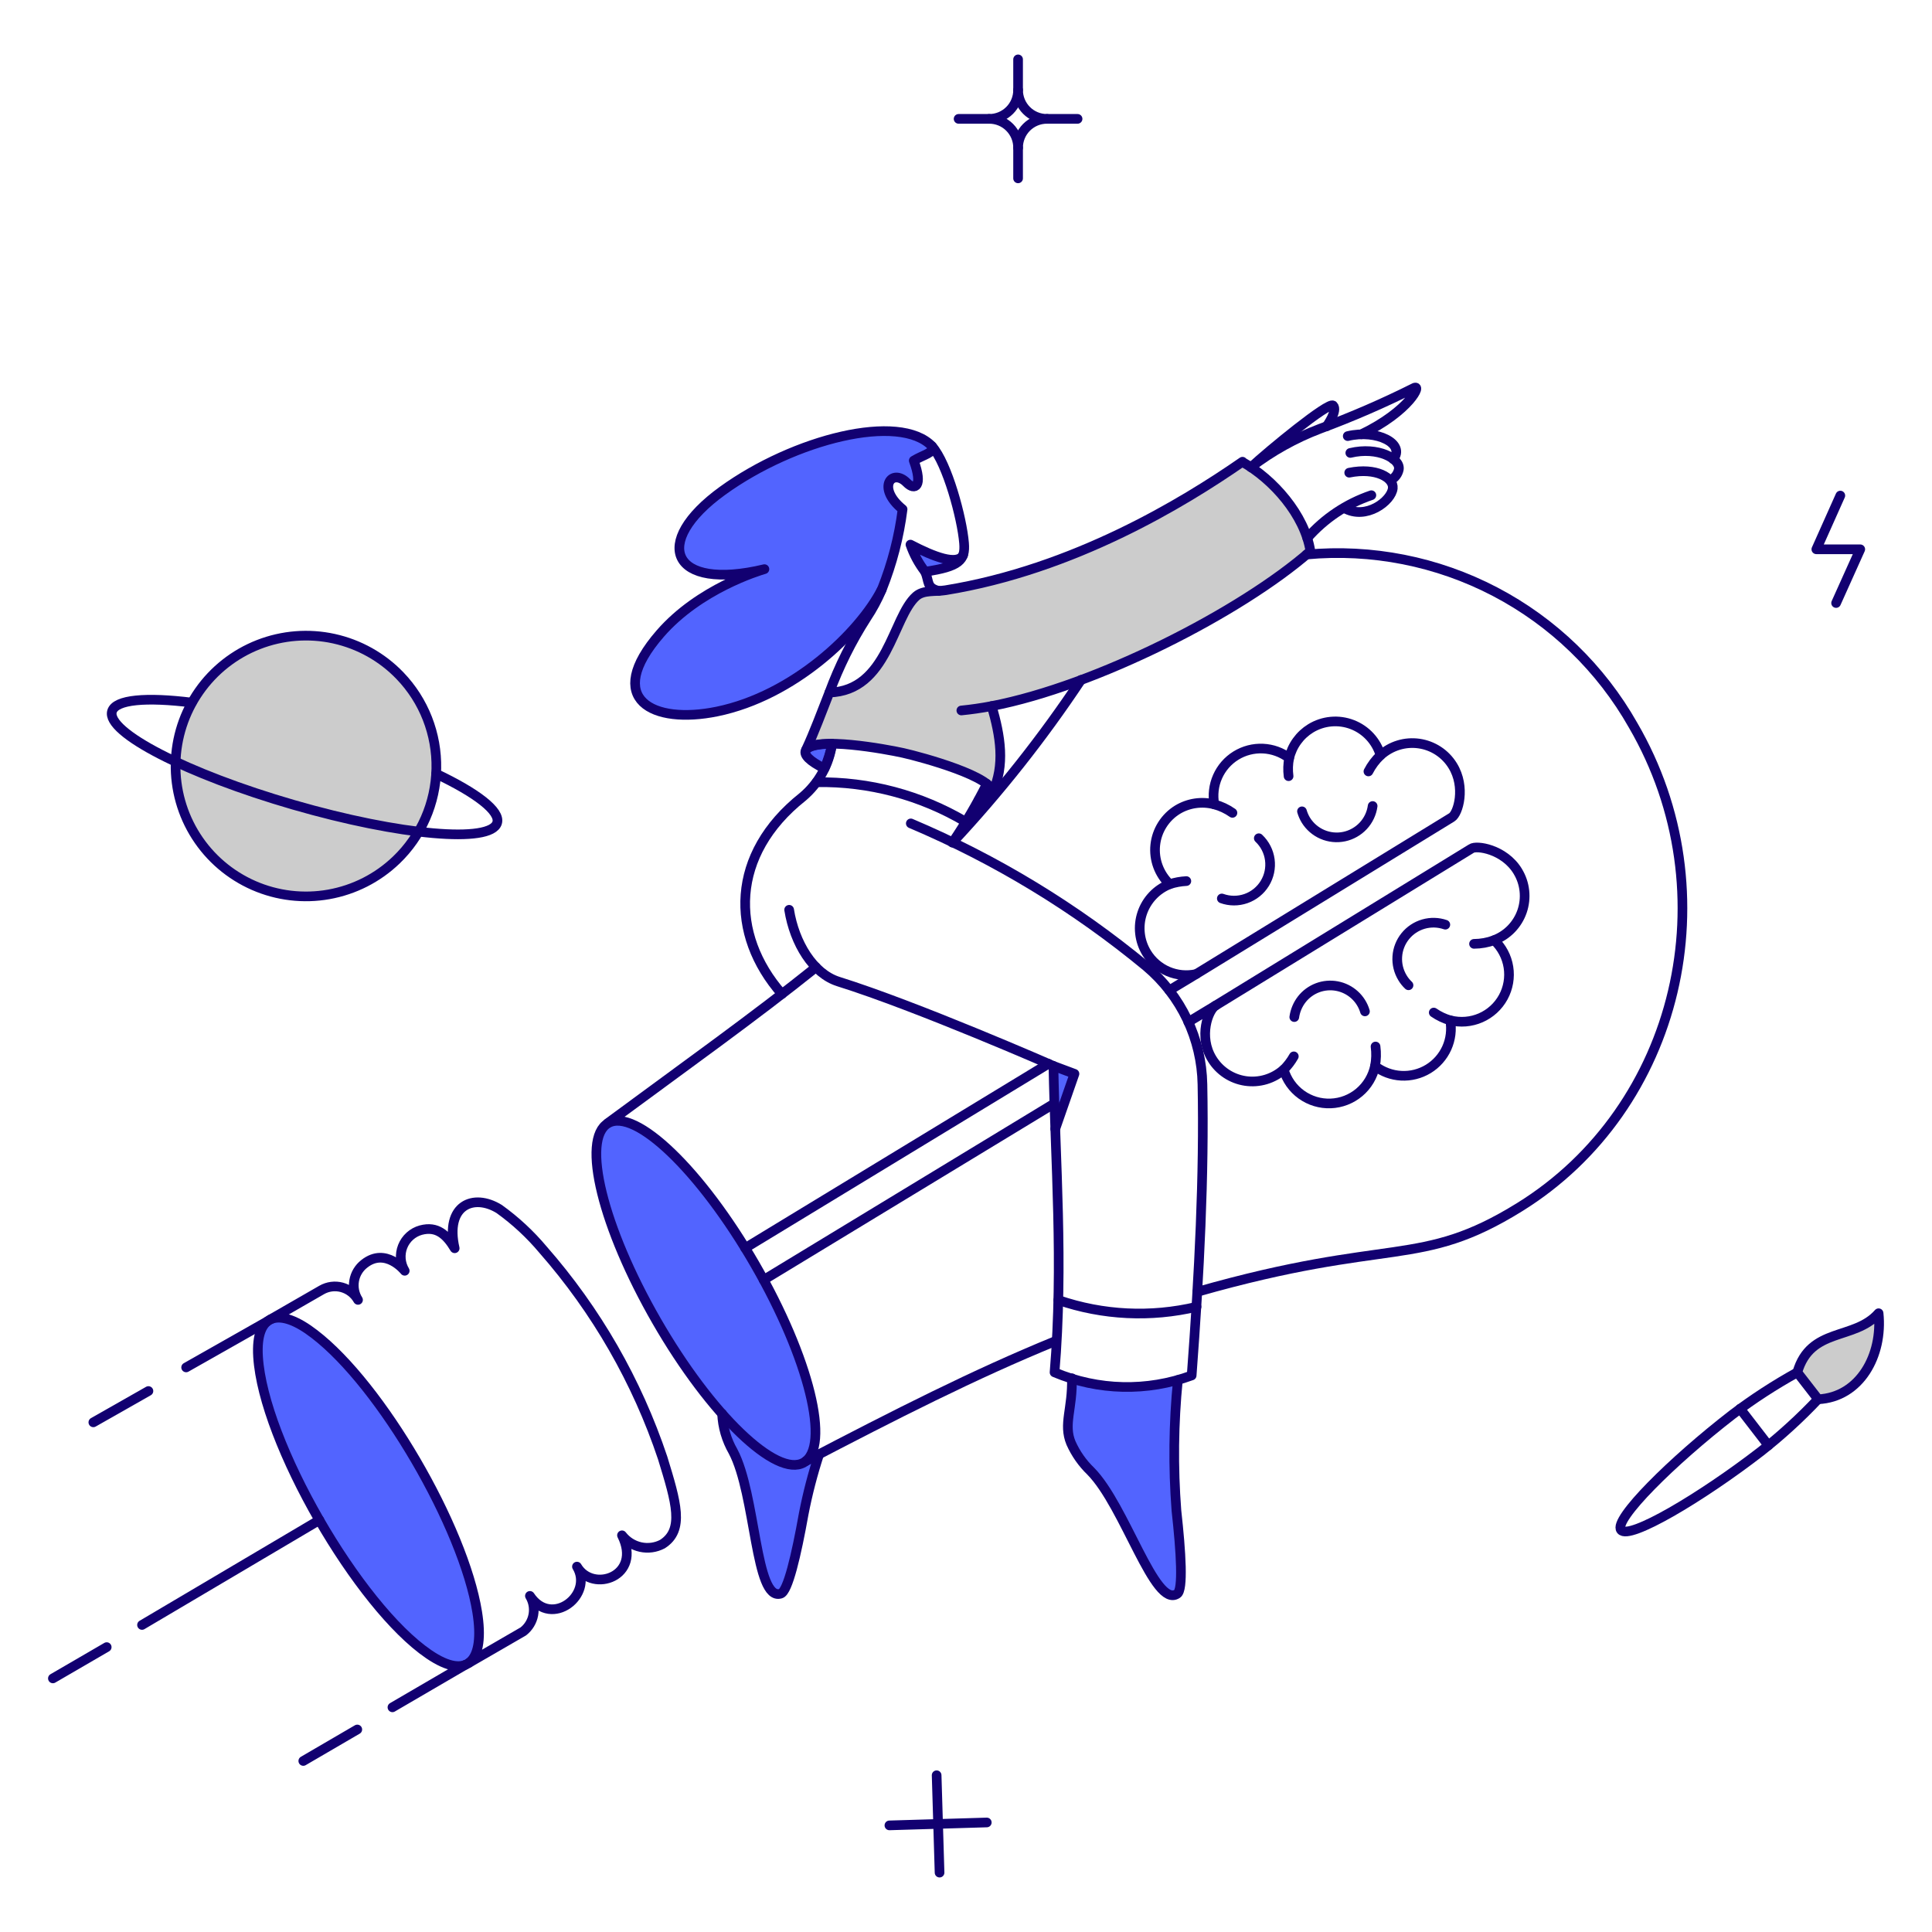 <svg xmlns="http://www.w3.org/2000/svg" fill="none" viewBox="-0.5 -0.5 200 200" id="Being-Creative--Streamline-Bangalore" height="200" width="200">
  <desc>
    Being Creative Streamline Illustration: https://streamlinehq.com
  </desc>
  <g id="Work-Being-creative-01">
    <g id="color 2">
      <path id="Vector" fill="#cccccc" d="M135.153 56.562c-0.53 -3.449 -3.449 -7.011 -6.177 -8.735 -0.285 -0.189 -0.568 -0.36 -0.853 -0.53 -6.177 4.279 -17.471 11.199 -30.736 13.302 -1.023 0.17 -2.274 -0.077 -3.051 0.625 -2.444 2.179 -2.936 9.797 -8.981 9.967 -0.835 2.123 -1.592 4.169 -2.407 5.912 0.988 -1.384 8.209 -0.072 10.043 0.341 1.799 0.398 9.559 2.512 9.229 4.169 1.364 -2.938 0.834 -5.912 -0.057 -9.021 10.82 -2.084 25.808 -9.739 32.989 -16.03Z" stroke-width="1"></path>
      <path id="Vector_2" fill="#cccccc" d="M40.523 88.529c-1.924 1.85 -4.354 3.087 -6.982 3.556 -2.628 0.469 -5.336 0.148 -7.781 -0.922s-4.519 -2.841 -5.957 -5.09c-1.439 -2.248 -2.178 -4.873 -2.126 -7.542 0.053 -2.669 0.896 -5.262 2.423 -7.452 1.527 -2.19 3.668 -3.877 6.154 -4.85 2.486 -0.972 5.204 -1.186 7.812 -0.613 2.607 0.573 4.986 1.905 6.836 3.83 1.229 1.277 2.195 2.784 2.841 4.435s0.961 3.412 0.926 5.185c-0.035 1.772 -0.419 3.52 -1.131 5.144 -0.711 1.624 -1.736 3.091 -3.014 4.319Z" stroke-width="1"></path>
      <path id="Vector_3" fill="#cccccc" d="M185.557 141.567c1.364 -4.718 5.912 -3.279 8.414 -6.121 0.455 4.34 -1.933 8.698 -6.254 8.906l-2.16 -2.785Z" stroke-width="1"></path>
    </g>
    <g id="color 1">
      <path id="Vector_4" fill="#5264ff" d="M82.721 150.908c-1.724 1.005 -4.945 -1.08 -8.469 -5.06 0.062 1.373 0.451 2.712 1.136 3.904 2.388 4.472 2.275 15.5 4.927 14.726 0.739 -0.228 1.611 -3.98 2.388 -8.28 0.402 -2.078 0.934 -4.128 1.592 -6.14 -0.329 0.168 -1.244 0.63 -1.574 0.85Z" stroke-width="1"></path>
      <path id="Vector_5" fill="#5264ff" d="M93.75 55.88c0.348 1.012 0.86 1.959 1.516 2.804 1.667 -0.246 3.519 -0.751 3.865 -1.515 0.06 -0.129 0.111 -0.262 0.152 -0.398 -0.436 1.383 -2.956 0.455 -5.533 -0.891Z" stroke-width="1"></path>
      <path id="Vector_6" fill="#5264ff" d="M95.986 45.704c-3.354 -3.524 -14.287 -0.758 -21.696 4.605 -7.447 5.381 -5.305 10.422 4.339 8.11 -0.568 0.17 -6.746 2.027 -10.782 6.667 -5.931 6.822 -0.777 9.437 5.871 8.072 7.939 -1.63 14.761 -8.148 17.072 -12.658 1.062 -2.657 1.782 -5.439 2.143 -8.277 -2.766 -2.255 -1.08 -4.301 0.436 -2.747 0.815 0.834 1.724 0.436 0.72 -2.288 1.012 -0.628 2.227 -0.829 1.896 -1.483Z" stroke-width="1"></path>
      <path id="Vector_7" fill="#5264ff" d="M121.283 155.873c-0.35 -4.499 -0.299 -9.021 0.151 -13.511 -3.595 1.015 -7.409 0.956 -10.971 -0.17 0.076 3.146 -0.909 4.737 -0.095 6.689 0.49 1.095 1.184 2.085 2.046 2.917 3.563 3.601 6.614 14.212 8.944 12.696 0.645 -0.419 0.398 -4.264 -0.076 -8.622Z" stroke-width="1"></path>
      <path id="Vector_8" fill="#5264ff" d="M85.64 76.497c-0.17 0.879 -0.437 1.737 -0.796 2.558 -3.088 -1.535 -2.368 -2.539 0.796 -2.558Z" stroke-width="1"></path>
      <path id="Vector_9" fill="#5264ff" d="M102.239 81.59c-0.077 0.36 -0.588 0.588 -1.441 0.697 0.322 -0.587 0.607 -1.118 0.853 -1.649 0.436 0.368 0.644 0.691 0.588 0.952Z" stroke-width="1"></path>
      <path id="Vector_10" fill="#5264ff" d="m110.728 110.661 -1.99 5.703c-0.076 -2.217 -0.151 -4.396 -0.19 -6.537l2.18 0.834Z" stroke-width="1"></path>
      <path id="Vector_11" fill="#5264ff" d="M42.677 150.927c-5.088 -8.71 -11.841 -16.129 -15.03 -14.9 -4.317 1.664 1.54 15.005 4.899 20.831 5.647 9.778 12.468 16.41 15.314 14.879 4.136 -2.304 -2.621 -16.425 -5.183 -20.81Z" stroke-width="1"></path>
      <path id="Vector_12" fill="#5264ff" d="M77.663 130.406c-5.609 -9.702 -12.412 -16.258 -15.217 -14.627 -2.823 1.629 -0.549 10.801 5.041 20.502s12.412 16.239 15.216 14.627c2.824 -1.629 0.55 -10.801 -5.04 -20.502Z" stroke-width="1"></path>
    </g>
    <g id="outlines">
      <path id="Vector_13" stroke="#120071" stroke-linecap="round" stroke-linejoin="round" d="M84.294 150.055c-0.656 2.012 -1.188 4.063 -1.592 6.14 -0.768 4.302 -1.647 8.059 -2.388 8.28 -2.648 0.796 -2.548 -10.248 -4.927 -14.726 -0.687 -1.191 -1.076 -2.53 -1.136 -3.904" stroke-width="1"></path>
      <path id="Vector_14" stroke="#120071" stroke-linecap="round" stroke-linejoin="round" d="M149.876 78.751c-0.378 -0.612 -0.886 -1.133 -1.488 -1.527 -0.602 -0.394 -1.283 -0.65 -1.995 -0.752s-1.438 -0.045 -2.125 0.165c-0.688 0.21 -1.321 0.569 -1.855 1.052 -0.211 -0.72 -0.586 -1.381 -1.094 -1.933 -0.508 -0.552 -1.137 -0.979 -1.838 -1.248 -0.699 -0.27 -1.453 -0.374 -2.2 -0.305 -0.747 0.069 -1.468 0.308 -2.107 0.701 -0.553 0.341 -1.034 0.787 -1.414 1.314 -0.381 0.527 -0.654 1.123 -0.803 1.756 -0.787 -0.593 -1.734 -0.935 -2.718 -0.98 -0.984 -0.045 -1.959 0.208 -2.797 0.726 -0.838 0.518 -1.499 1.278 -1.898 2.179 -0.399 0.901 -0.515 1.901 -0.336 2.87 -0.64 -0.168 -1.306 -0.205 -1.96 -0.111 -0.655 0.095 -1.283 0.319 -1.849 0.661 -0.639 0.392 -1.178 0.926 -1.578 1.559 -0.4 0.634 -0.649 1.351 -0.727 2.096 -0.079 0.745 0.015 1.498 0.274 2.202 0.258 0.703 0.675 1.338 1.217 1.855 -0.665 0.262 -1.264 0.666 -1.755 1.184s-0.865 1.137 -1.092 1.813c-0.228 0.677 -0.304 1.395 -0.225 2.105 0.079 0.71 0.312 1.393 0.684 2.003 0.518 0.857 1.294 1.53 2.214 1.924 0.921 0.394 1.943 0.49 2.921 0.274l26.452 -16.219c0.666 -0.401 1.475 -3.131 0.093 -5.363Z" stroke-width="1"></path>
      <path id="Vector_15" stroke="#120071" stroke-linecap="round" stroke-linejoin="round" d="M129.81 86.273c0.625 0.589 1.028 1.375 1.141 2.227 0.113 0.851 -0.07 1.716 -0.519 2.448 -0.45 0.732 -1.137 1.287 -1.947 1.571 -0.811 0.284 -1.694 0.281 -2.502 -0.01" stroke-width="1"></path>
      <path id="Vector_16" stroke="#120071" stroke-linecap="round" stroke-linejoin="round" d="M141.595 82.939c-0.105 0.767 -0.444 1.482 -0.971 2.048 -0.527 0.566 -1.217 0.956 -1.973 1.116 -0.757 0.16 -1.545 0.081 -2.257 -0.224 -0.71 -0.305 -1.309 -0.823 -1.715 -1.481 -0.172 -0.284 -0.305 -0.59 -0.398 -0.909" stroke-width="1"></path>
      <path id="Vector_17" stroke="#120071" stroke-linecap="round" stroke-linejoin="round" d="M142.41 77.69c-0.509 0.48 -0.932 1.045 -1.251 1.669" stroke-width="1"></path>
      <path id="Vector_18" stroke="#120071" stroke-linecap="round" stroke-linejoin="round" d="M122.309 90.71c-0.588 0.03 -1.169 0.137 -1.728 0.32" stroke-width="1"></path>
      <path id="Vector_19" stroke="#120071" stroke-linecap="round" stroke-linejoin="round" d="M132.955 77.974c-0.124 0.617 -0.144 1.251 -0.061 1.876" stroke-width="1"></path>
      <path id="Vector_20" stroke="#120071" stroke-linecap="round" stroke-linejoin="round" d="M127.082 83.647c-0.568 -0.402 -1.204 -0.7 -1.878 -0.879" stroke-width="1"></path>
      <path id="Vector_21" stroke="#120071" stroke-linecap="round" stroke-linejoin="round" d="M156.622 89.703c-1.406 -2.315 -4.307 -2.728 -4.813 -2.349l-26.472 16.239c-0.757 0.455 -1.797 3.206 -0.359 5.532 0.374 0.608 0.877 1.127 1.472 1.52 0.596 0.394 1.271 0.652 1.977 0.756 0.706 0.103 1.427 0.052 2.111 -0.152 0.684 -0.204 1.315 -0.555 1.849 -1.03 0.303 1.044 0.948 1.956 1.83 2.592s1.95 0.958 3.037 0.917c1.087 -0.042 2.128 -0.445 2.959 -1.146 0.831 -0.7 1.403 -1.66 1.627 -2.723 0.782 0.599 1.727 0.948 2.711 1.001 0.984 0.054 1.961 -0.192 2.804 -0.704 0.842 -0.512 1.509 -1.267 1.915 -2.165 0.405 -0.898 0.529 -1.898 0.357 -2.869 1.05 0.266 2.158 0.175 3.151 -0.257 0.993 -0.433 1.815 -1.183 2.335 -2.132 0.52 -0.95 0.71 -2.046 0.54 -3.116 -0.17 -1.069 -0.691 -2.052 -1.48 -2.794 0.672 -0.255 1.28 -0.654 1.78 -1.171 0.499 -0.516 0.881 -1.136 1.114 -1.815 0.233 -0.68 0.314 -1.402 0.237 -2.117 -0.077 -0.715 -0.31 -1.403 -0.684 -2.017Z" stroke-width="1"></path>
      <path id="Vector_22" stroke="#120071" stroke-linecap="round" stroke-linejoin="round" d="M140.799 104.199c-0.195 -0.66 -0.567 -1.253 -1.077 -1.714 -0.509 -0.462 -1.135 -0.774 -1.811 -0.903s-1.373 -0.07 -2.017 0.171c-0.644 0.242 -1.209 0.655 -1.633 1.196 -0.415 0.534 -0.683 1.168 -0.777 1.838" stroke-width="1"></path>
      <path id="Vector_23" stroke="#120071" stroke-linecap="round" stroke-linejoin="round" d="M149.119 95.222c-0.729 -0.252 -1.519 -0.273 -2.262 -0.06 -0.741 0.213 -1.4 0.65 -1.885 1.251 -0.485 0.601 -0.773 1.336 -0.824 2.107 -0.052 0.77 0.135 1.538 0.535 2.198 0.171 0.287 0.382 0.548 0.626 0.777" stroke-width="1"></path>
      <path id="Vector_24" stroke="#120071" stroke-linecap="round" stroke-linejoin="round" d="M154.177 96.828c-0.668 0.247 -1.373 0.375 -2.085 0.379" stroke-width="1"></path>
      <path id="Vector_25" stroke="#120071" stroke-linecap="round" stroke-linejoin="round" d="M133.435 108.853c-0.284 0.505 -0.637 0.968 -1.049 1.376" stroke-width="1"></path>
      <path id="Vector_26" stroke="#120071" stroke-linecap="round" stroke-linejoin="round" d="M149.63 105.128c-0.61 -0.175 -1.187 -0.449 -1.708 -0.81" stroke-width="1"></path>
      <path id="Vector_27" stroke="#120071" stroke-linecap="round" stroke-linejoin="round" d="M141.896 107.835c0.091 0.676 0.072 1.36 -0.054 2.03" stroke-width="1"></path>
      <path id="Vector_28" stroke="#120071" stroke-linecap="round" stroke-linejoin="round" d="m125.337 103.593 -2.823 1.704" stroke-width="1"></path>
      <path id="Vector_29" stroke="#120071" stroke-linecap="round" stroke-linejoin="round" d="m123.329 100.334 -2.786 1.687" stroke-width="1"></path>
      <path id="Vector_30" stroke="#120071" stroke-linecap="round" stroke-linejoin="round" d="M108.644 113.73 78.553 131.997" stroke-width="1"></path>
      <path id="Vector_31" stroke="#120071" stroke-linecap="round" stroke-linejoin="round" d="m108.037 109.618 -31.398 19.082" stroke-width="1"></path>
      <path id="Vector_32" stroke="#120071" stroke-linecap="round" stroke-linejoin="round" d="M134.755 56.903c6.739 -0.623 13.515 0.714 19.512 3.85 5.997 3.136 10.961 7.939 14.293 13.829 10.065 17.298 4.793 39.639 -11.768 49.892 -10.359 6.414 -13.234 3.023 -33.349 8.756" stroke-width="1"></path>
      <path id="Vector_33" stroke="#120071" stroke-linecap="round" stroke-linejoin="round" d="M82.919 150.76c9.202 -4.799 17.425 -8.994 25.895 -12.453" stroke-width="1"></path>
      <path id="Vector_34" stroke="#120071" stroke-linecap="round" stroke-linejoin="round" d="M83.972 99.632c-6.385 5.116 -13.378 10.1 -21.545 16.126" stroke-width="1"></path>
      <path id="Vector_35" stroke="#120071" stroke-linecap="round" stroke-linejoin="round" d="M111.41 69.883c-3.971 5.971 -8.427 11.605 -13.321 16.845" stroke-width="1"></path>
      <path id="Vector_36" stroke="#120071" stroke-linecap="round" stroke-linejoin="round" d="M128.104 47.315c3.202 1.8 6.462 5.495 7.049 9.247 -7.182 6.291 -22.17 13.947 -32.989 16.03 0.891 3.108 1.421 6.083 0.057 9.021 0.33 -1.655 -7.316 -3.742 -9.229 -4.169 -1.867 -0.417 -9.062 -1.712 -10.043 -0.341 0.815 -1.743 1.573 -3.79 2.407 -5.912 6.045 -0.17 6.527 -7.799 8.981 -9.967 0.773 -0.683 1.99 -0.454 3.051 -0.625 13.256 -2.156 24.559 -9.02 30.736 -13.302l-0.019 0.019Z" stroke-width="1"></path>
      <path id="Vector_37" stroke="#120071" stroke-linecap="round" stroke-linejoin="round" d="M84.034 80.476c5.425 -0.086 10.767 1.333 15.434 4.099" stroke-width="1"></path>
      <path id="Vector_38" stroke="#120071" stroke-linecap="round" stroke-linejoin="round" d="M99.196 56.973c-0.618 1.081 -3.006 0.181 -5.446 -1.095 0.348 1.012 0.86 1.959 1.516 2.804" stroke-width="1"></path>
      <path id="Vector_39" stroke="#120071" stroke-linecap="round" stroke-linejoin="round" d="M96.685 60.669c-1.32 -0.324 -0.967 -0.967 -1.419 -1.985 3.562 -0.526 4.179 -1.182 4.033 -2.967 -0.214 -2.593 -1.736 -8.243 -3.313 -10.013" stroke-width="1"></path>
      <path id="Vector_40" stroke="#120071" stroke-linecap="round" stroke-linejoin="round" d="M102.164 72.592c-1.099 0.209 -2.16 0.36 -3.146 0.456" stroke-width="1"></path>
      <path id="Vector_41" stroke="#120071" stroke-linecap="round" stroke-linejoin="round" d="M94.091 47.183c1.004 2.728 0.1 3.126 -0.72 2.288 -1.516 -1.553 -3.202 0.497 -0.436 2.747 -0.361 2.84 -1.08 5.622 -2.141 8.28 -2.311 4.51 -9.133 11.029 -17.072 12.658 -6.652 1.364 -11.806 -1.251 -5.871 -8.072 4.036 -4.643 10.214 -6.499 10.782 -6.667 -9.645 2.311 -11.784 -2.726 -4.339 -8.11 7.411 -5.36 18.342 -8.129 21.696 -4.605 0.32 0.649 -0.924 0.878 -1.898 1.48Z" stroke-width="1"></path>
      <path id="Vector_42" stroke="#120071" stroke-linecap="round" stroke-linejoin="round" d="M85.356 71.19c1.001 -2.708 2.29 -5.3 3.847 -7.731 0.615 -0.92 1.142 -1.897 1.572 -2.917" stroke-width="1"></path>
      <path id="Vector_43" stroke="#120071" stroke-linecap="round" stroke-linejoin="round" d="M98.118 86.698c1.314 -1.935 2.497 -3.955 3.543 -6.048" stroke-width="1"></path>
      <path id="Vector_44" stroke="#120071" stroke-linecap="round" stroke-linejoin="round" d="M139.284 46.387c2.861 -0.683 5.216 0.607 5.021 1.705 -0.044 0.22 -0.134 0.429 -0.265 0.611 -0.131 0.183 -0.298 0.336 -0.493 0.449" stroke-width="1"></path>
      <path id="Vector_45" stroke="#120071" stroke-linecap="round" stroke-linejoin="round" d="M139.018 44.644c3.013 -0.72 6.007 0.796 4.718 2.388" stroke-width="1"></path>
      <path id="Vector_46" stroke="#120071" stroke-linecap="round" stroke-linejoin="round" d="M134.83 55.198c1.783 -2.035 4.071 -3.564 6.633 -4.434" stroke-width="1"></path>
      <path id="Vector_47" stroke="#120071" stroke-linecap="round" stroke-linejoin="round" d="M139.17 48.433c2.786 -0.568 4.621 0.53 4.51 1.611 -0.136 1.326 -2.786 3.335 -5.022 2.047" stroke-width="1"></path>
      <path id="Vector_48" stroke="#120071" stroke-linecap="round" stroke-linejoin="round" d="M136.82 43.639c0.038 -0.038 1.194 -1.648 0.683 -2.16 -0.436 -0.436 -6.727 4.737 -8.489 6.386" stroke-width="1"></path>
      <path id="Vector_49" stroke="#120071" stroke-linecap="round" stroke-linejoin="round" d="M140.439 44.454c5.003 -2.406 6.346 -5.308 5.401 -4.776 -3.154 1.579 -6.394 2.983 -9.702 4.207 -2.561 0.974 -4.967 2.315 -7.143 3.98" stroke-width="1"></path>
      <path id="Vector_50" stroke="#120071" stroke-linecap="round" stroke-linejoin="round" d="M121.434 142.362c-0.447 4.49 -0.497 9.012 -0.151 13.511 0.483 4.357 0.719 8.204 0.076 8.622 -2.332 1.513 -5.388 -9.088 -8.944 -12.696 -0.864 -0.832 -1.558 -1.823 -2.046 -2.917 -0.817 -1.955 0.173 -3.549 0.094 -6.705" stroke-width="1"></path>
      <path id="Vector_51" stroke="#120071" stroke-linecap="round" stroke-linejoin="round" d="M77.663 130.406c5.597 9.697 7.865 18.876 5.04 20.497 -2.802 1.614 -9.626 -4.926 -15.216 -14.627 -5.59 -9.7 -7.861 -18.866 -5.041 -20.499 2.821 -1.633 9.615 4.922 15.217 14.628Z" stroke-width="1"></path>
      <path id="Vector_52" stroke="#120071" stroke-linecap="round" stroke-linejoin="round" d="M48.902 166.396c-1.417 -8.819 -9.934 -23.491 -16.849 -28.789 -3.572 -2.767 -6.13 -2.278 -5.838 2.363 0.555 8.806 10.361 25.794 17.68 30.779 4.064 2.766 5.811 0.653 5.007 -4.353Z" stroke-width="1"></path>
      <path id="Vector_53" stroke="#120071" stroke-linecap="round" stroke-linejoin="round" d="m48.048 171.637 5.626 -3.255c0.542 -0.425 0.91 -1.033 1.036 -1.709 0.126 -0.677 -0 -1.376 -0.354 -1.967 2.239 3.372 6.632 -0.109 4.87 -3.032 1.635 2.786 6.775 0.987 4.662 -3.24 0.479 0.621 1.162 1.052 1.928 1.218 0.766 0.167 1.566 0.058 2.259 -0.308 2.288 -1.461 1.44 -4.301 0.02 -8.925 -2.656 -7.941 -6.869 -15.273 -12.393 -21.567 -1.328 -1.581 -2.847 -2.991 -4.524 -4.195 -2.652 -1.645 -5.635 -0.412 -4.609 4.063 -0.844 -1.406 -1.834 -2.325 -3.506 -1.877 -0.422 0.117 -0.812 0.331 -1.137 0.624 -0.326 0.294 -0.58 0.658 -0.741 1.066 -0.161 0.407 -0.226 0.847 -0.19 1.284 0.037 0.437 0.174 0.859 0.401 1.234 0 0 -1.963 -2.482 -4.188 -0.719 -0.553 0.431 -0.925 1.052 -1.044 1.741 -0.119 0.691 0.023 1.4 0.399 1.991 -0.179 -0.316 -0.419 -0.593 -0.706 -0.816 -0.287 -0.223 -0.615 -0.386 -0.966 -0.482 -0.351 -0.096 -0.716 -0.119 -1.077 -0.073 -0.36 0.047 -0.707 0.165 -1.022 0.347l-5.295 3.047" stroke-width="1"></path>
      <path id="Vector_54" stroke="#120071" stroke-linecap="round" stroke-linejoin="round" d="M185.557 141.567c-2.337 1.291 -4.578 2.747 -6.707 4.358 -6.255 4.831 -12.355 10.895 -11.542 11.957 0.813 1.062 8.207 -3.294 14.476 -8.129 2.101 -1.652 4.078 -3.457 5.912 -5.401" stroke-width="1"></path>
      <path id="Vector_55" stroke="#120071" stroke-linecap="round" stroke-linejoin="round" d="M185.557 141.567c1.364 -4.718 5.912 -3.279 8.414 -6.121 0.455 4.34 -1.933 8.698 -6.254 8.906l-2.16 -2.785Z" stroke-width="1"></path>
      <path id="Vector_56" stroke="#120071" stroke-linecap="round" stroke-linejoin="round" d="m179.635 145.331 2.927 3.796" stroke-width="1"></path>
      <path id="Vector_57" stroke="#120071" stroke-linecap="round" stroke-linejoin="round" d="m190.01 50.802 -2.483 5.561h4.547l-2.501 5.562" stroke-width="1"></path>
      <path id="Vector_58" stroke="#120071" stroke-linecap="round" stroke-linejoin="round" d="m101.651 188.161 -10.08 0.302" stroke-width="1"></path>
      <path id="Vector_59" stroke="#120071" stroke-linecap="round" stroke-linejoin="round" d="m96.763 193.353 -0.303 -10.081" stroke-width="1"></path>
      <path id="Vector_60" stroke="#120071" stroke-linecap="round" stroke-linejoin="round" d="M85.64 76.497c-0.17 0.879 -0.437 1.737 -0.796 2.558 -3.088 -1.535 -2.368 -2.539 0.796 -2.558Z" stroke-width="1"></path>
      <path id="Vector_61" stroke="#120071" stroke-linecap="round" stroke-linejoin="round" d="M102.22 81.613c-0.092 0.343 -0.578 0.567 -1.401 0.679" stroke-width="1"></path>
      <path id="Vector_62" stroke="#120071" stroke-linecap="round" stroke-linejoin="round" d="M85.64 76.497c-0.31 2.153 -1.403 4.116 -3.07 5.513 -7.447 5.912 -7.562 14.193 -2.122 20.39" stroke-width="1"></path>
      <path id="Vector_63" stroke="#120071" stroke-linecap="round" stroke-linejoin="round" d="m27.165 136.294 -8.396 4.76" stroke-width="1"></path>
      <path id="Vector_64" stroke="#120071" stroke-linecap="round" stroke-linejoin="round" d="m47.662 171.845 -7.537 4.397" stroke-width="1"></path>
      <path id="Vector_65" stroke="#120071" stroke-linecap="round" stroke-linejoin="round" d="m36.487 178.535 -5.59 3.26" stroke-width="1"></path>
      <path id="Vector_66" stroke="#120071" stroke-linecap="round" stroke-linejoin="round" d="m14.866 143.499 -5.703 3.241" stroke-width="1"></path>
      <path id="Vector_67" stroke="#120071" stroke-linecap="round" stroke-linejoin="round" d="m32.564 156.858 -18.362 10.857" stroke-width="1"></path>
      <path id="Vector_68" stroke="#120071" stroke-linecap="round" stroke-linejoin="round" d="M10.546 170.009 4.975 173.248" stroke-width="1"></path>
      <path id="Vector_69" stroke="#120071" stroke-linecap="round" stroke-linejoin="round" d="M40.523 88.529c-1.924 1.85 -4.354 3.087 -6.982 3.556 -2.628 0.469 -5.336 0.148 -7.781 -0.922s-4.519 -2.841 -5.957 -5.09c-1.439 -2.248 -2.178 -4.873 -2.126 -7.542 0.053 -2.669 0.896 -5.262 2.423 -7.452 1.527 -2.19 3.668 -3.877 6.154 -4.85 2.486 -0.972 5.204 -1.186 7.812 -0.613 2.607 0.573 4.986 1.905 6.836 3.83 1.229 1.277 2.195 2.784 2.841 4.435s0.961 3.412 0.926 5.185c-0.035 1.772 -0.419 3.52 -1.131 5.144 -0.711 1.624 -1.736 3.091 -3.014 4.319Z" stroke-width="1"></path>
      <path id="Vector_70" stroke="#120071" stroke-linecap="round" stroke-linejoin="round" d="M44.654 79.6c4.188 1.99 6.667 3.881 6.31 5.074 -0.638 2.156 -10.062 1.326 -21.071 -1.858S10.467 75.302 11.095 73.142c0.358 -1.233 3.543 -1.497 8.259 -0.909" stroke-width="1"></path>
      <path id="Vector_71" stroke="#120071" stroke-linecap="round" stroke-linejoin="round" d="M81.192 93.682c0.549 3.449 2.487 6.611 5.097 7.429 8.15 2.549 22.264 8.735 22.264 8.735 0.176 9.759 1.06 20.497 0.114 31.721 4.519 1.902 9.592 2.017 14.193 0.321 0.796 -10.592 1.306 -20.749 1.117 -30.129 -0.043 -2.334 -0.583 -4.632 -1.586 -6.74 -1.004 -2.107 -2.446 -3.977 -4.231 -5.481 -7.364 -6.088 -15.575 -11.073 -24.374 -14.799" stroke-width="1"></path>
      <path id="Vector_72" stroke="#120071" stroke-linecap="round" stroke-linejoin="round" d="m108.549 109.846 2.179 0.815 -1.989 5.703" stroke-width="1"></path>
      <path id="Vector_73" stroke="#120071" stroke-linecap="round" stroke-linejoin="round" d="M109.061 134.081c4.607 1.581 9.567 1.824 14.306 0.701" stroke-width="1"></path>
      <path id="Vector_74" stroke="#120071" stroke-linecap="round" stroke-linejoin="round" d="M104.892 5.647v3.165" stroke-width="1"></path>
      <path id="Vector_75" stroke="#120071" stroke-linecap="round" stroke-linejoin="round" d="M111.05 11.805h-3.165" stroke-width="1"></path>
      <path id="Vector_76" stroke="#120071" stroke-linecap="round" stroke-linejoin="round" d="M104.892 17.964v-3.165" stroke-width="1"></path>
      <path id="Vector_77" stroke="#120071" stroke-linecap="round" stroke-linejoin="round" d="M98.734 11.805h3.166" stroke-width="1"></path>
      <path id="Vector_78" stroke="#120071" stroke-linecap="round" stroke-linejoin="round" d="M107.885 11.805c-0.393 0.001 -0.783 -0.076 -1.146 -0.226 -0.364 -0.15 -0.695 -0.371 -0.972 -0.649 -0.279 -0.278 -0.498 -0.608 -0.649 -0.972 -0.15 -0.364 -0.227 -0.753 -0.226 -1.147 0.001 0.393 -0.076 0.783 -0.226 1.146 -0.149 0.364 -0.37 0.694 -0.648 0.972 -0.279 0.278 -0.609 0.498 -0.972 0.649 -0.363 0.15 -0.753 0.227 -1.146 0.226 0.393 -0.001 0.783 0.076 1.146 0.226 0.364 0.15 0.695 0.371 0.972 0.649 0.278 0.278 0.498 0.609 0.649 0.972 0.149 0.364 0.226 0.753 0.225 1.147 -0.001 -0.393 0.076 -0.783 0.226 -1.147 0.149 -0.364 0.37 -0.694 0.648 -0.972 0.279 -0.278 0.609 -0.499 0.972 -0.649 0.364 -0.15 0.754 -0.227 1.147 -0.226v0Z" stroke-width="1"></path>
    </g>
  </g>
</svg>